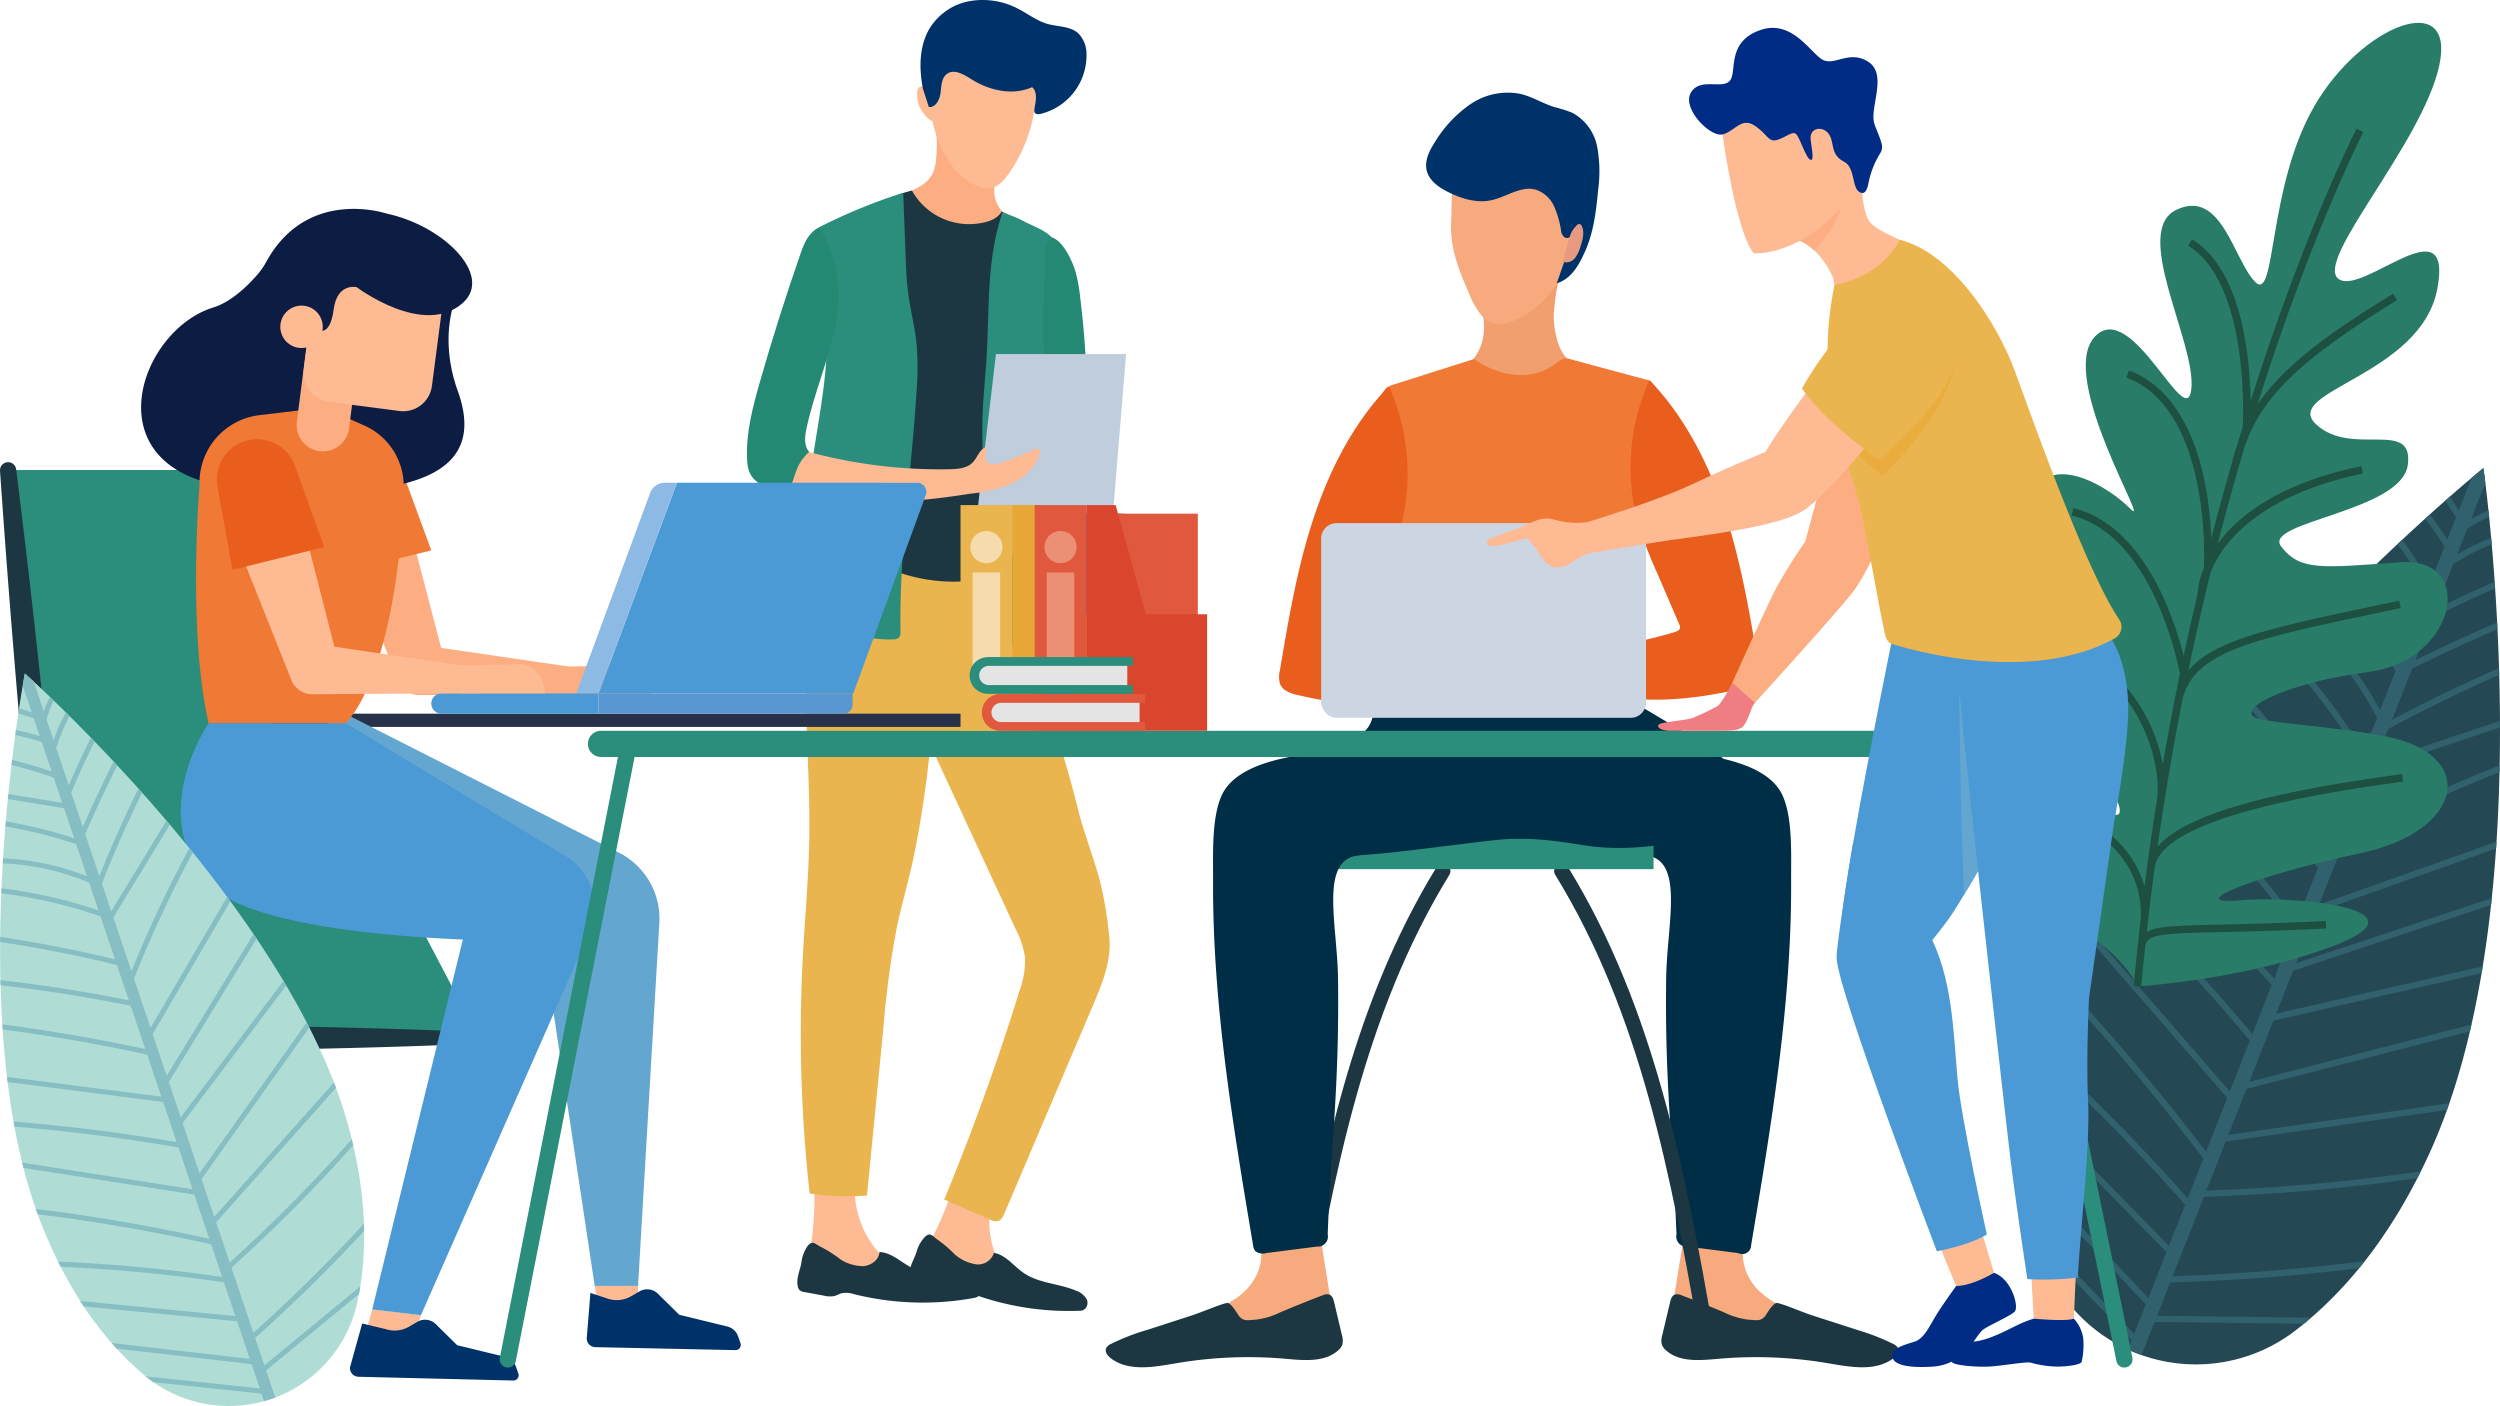 <svg xmlns="http://www.w3.org/2000/svg" width="506.182" height="284.7" viewBox="0 0 506.182 284.7">
  <g id="Group_6277" data-name="Group 6277" transform="translate(-40.227 -36)">
    <g id="Group_6234" data-name="Group 6234" transform="translate(451.237 130.767)">
      <path id="Path_15882" data-name="Path 15882" d="M326.4,80.814s12.557,87.255-10.888,138.661c-7.958,17.448-17.742,28.715-27.2,35.99a33.023,33.023,0,0,1-52.674-20.652c-1.99-11.76-1.51-26.674,4.511-44.882C257.887,136.288,326.4,80.814,326.4,80.814Z" transform="translate(-234.588 -80.814)" fill="#244854"/>
      <path id="Path_15883" data-name="Path 15883" d="M270.227,219.236q2.147-5.443,4.291-10.886l-28.487-32.8c.2-.414.4-.827.6-1.239l28.408,32.71,4.056-10.294q-13.376-15.9-28.115-30.576c.214-.376.431-.753.649-1.129q14.658,14.563,27.994,30.365,1.948-4.945,3.9-9.888l-26.632-29.013q.355-.549.717-1.093l26.431,28.8,4.086-10.366q-11.258-14.6-23.676-28.237.381-.52.768-1.038,12.285,13.468,23.452,27.9,2.1-5.338,4.208-10.677-10.287-12.97-21.656-25.017.4-.5.8-1,11.216,11.866,21.394,24.653,1.713-4.349,3.426-8.7-8.815-12.088-18.7-23.333c.279-.326.556-.649.835-.973q9.716,11.039,18.414,22.91,2.09-5.3,4.179-10.6a120.531,120.531,0,0,0-15.329-20.493l.859-.935a121.756,121.756,0,0,1,15.052,19.952l1.423-3.61a.644.644,0,0,1,.245-.626l1.03-2.614a62.394,62.394,0,0,0-13.468-17.679c.292-.307.582-.611.873-.916a63.83,63.83,0,0,1,13.21,17.034l3.132-7.945a124.608,124.608,0,0,0-10.721-14.856q.45-.457.9-.9a124.59,124.59,0,0,1,10.4,14.3q1.456-3.692,2.91-7.384-3.99-4.663-7.979-9.328c-.44-.514-.886-1.028-1.324-1.544q.454-.444.9-.878c.649.763,1.315,1.514,1.96,2.269l6.966,8.144,2.461-6.247q-2.826-4.761-6.054-9.256l.935-.873q3.023,4.206,5.705,8.643l2.874-7.289q-1.852-2.893-3.965-5.6.479-.435.945-.854,1.9,2.427,3.589,5.005l1.734-4.4-2.163-3.424c.33-.29.649-.571.962-.844l1.776,2.81L324,82.808c1.542-1.3,2.4-1.994,2.4-1.994s.152,1.059.391,3.009L323.9,91.151a28.9,28.9,0,0,1,3.517-1.787q.067.641.137,1.322a27.268,27.268,0,0,0-4.456,2.5L321.081,98.3a43.312,43.312,0,0,1,6.879-3.367c.038.429.078.865.116,1.309a41.39,41.39,0,0,0-7.219,3.684.654.654,0,0,1-.455.1q-1.856,4.7-3.709,9.406,5.9-3,11.984-5.581.048.663.093,1.341-6.5,2.769-12.777,6.02l-3.337,8.463q8.168-4,16.524-7.587.035.672.068,1.351-8.742,3.765-17.281,7.985-2.043,5.186-4.088,10.375,10.636-5.662,21.68-10.487.022.682.04,1.372-11.432,5.024-22.441,10.943l-2.7,6.839,25.285-8.446q0,.663,0,1.332L303.857,142l-5.227,13.261a313.691,313.691,0,0,1,31.054-14.253q-.013.688-.027,1.379a314.175,314.175,0,0,0-31.743,14.691l-4.785,12.147,35.922-12.758q-.044.688-.093,1.379-18.223,6.471-36.446,12.944-.913,2.312-1.825,4.629l-2.22,5.633q19.812-6.582,39.625-13.162-.073.692-.148,1.383l-40.081,13.312-3.424,8.689q20.91-4.777,41.822-9.558-.111.679-.224,1.353L284.1,192.65a.581.581,0,0,1-.216.011q-2.446,6.211-4.893,12.419l44.987-11.6c-.1.465-.211.928-.319,1.389l-45.241,11.66-3.667,9.3q22.372-3.207,44.742-6.412c-.156.453-.313.9-.474,1.351l-44.806,6.42-3.9,9.907a390.139,390.139,0,0,0,43.412-3.9q-.349.7-.7,1.391a391.108,391.108,0,0,1-43.215,3.785q-3.166,8.035-6.333,16.072,19.514-.612,38.9-3.058c-.381.486-.763.96-1.146,1.427q-18.937,2.325-38.034,2.9a.752.752,0,0,1-.212-.027q-1.335,3.381-2.667,6.763l31.193.387c-.495.425-.987.844-1.482,1.248q-15.1-.19-30.208-.376-1.316,3.347-2.637,6.693-1.4-.495-2.747-1.114l.73-1.852-18.912-19.738q-.3-1.167-.527-2.379l19.95,20.821q1.177-2.991,2.358-5.982-11.7-12.418-23.388-24.837c-.025-.626-.042-1.262-.055-1.9l23.955,25.439q1.83-4.641,3.658-9.279l-27.034-27.7c.059-.531.127-1.066.2-1.605L262.716,238.3q1.6-4.048,3.189-8.095l.089-.222a397.873,397.873,0,0,0-28.838-29.436q.162-.7.336-1.415a400.392,400.392,0,0,1,29.024,29.527l.41-1.04a.5.5,0,0,1,.087-.22l2.671-6.782q-13.4-17.611-28.421-33.883.244-.666.5-1.332Q256.794,201.627,270.227,219.236Z" transform="translate(-234.58 -80.814)" fill="#30616d"/>
    </g>
    <g id="Group_4884" data-name="Group 4884" transform="translate(437.951 40.619)">
      <path id="Path_10384" data-name="Path 10384" d="M263.351,233.292c-6.82-14.555-39.587-22.663-34.516-40.7s32.107,12.608,30.906,4.623-35.966-24.792-27.5-41.213c7.012-13.6,22.676,2.969,26.287,3.66s-20.658-18.9-16.338-26.6,15.467-.837,19.789,3.578-14.794-26.446-7.348-34.8,18.715,19.8,19.643,10.4-12.183-31.843-3.028-36.2,11.59,10.155,15.915,14.576,2.447-18.937,11.967-35.488,28.789-24.012,25.329-8.256-25.16,39.242-20.468,43.1,23.407-15.606,20.087,2.06S292.3,112.79,299.548,119.5s19.781-1.269,18.548,8.2-29.479,11.483-25.655,16.494,8.133,4.356,24.162,3.212c15.407-1.1,11.447,19.882-6.471,22.21s-29.123,8.573-21.022,9.77,17.2,1.73,25.141,3.415c17.973,3.821,15.228,19.083-5.845,23.536s-36.07,10.512-24.507,9.524,38.1,1.649,20.087,8.848S263.351,233.292,263.351,233.292Z" transform="translate(-228.305 -38.184)" fill="#297c68"/>
      <path id="Path_15884" data-name="Path 15884" d="M233,186.662l0-1.531c11.965.017,18.544,4.553,21.957,8.357a21.172,21.172,0,0,1,4.6,8.285q.263-2.046.533-4.073l-.006,0,.013-.053q.939-6.959,2.009-13.661l-.017,0c.683-4.521-1.093-14.132-7.186-21.345-5.084-6.018-11.929-9.148-20.354-9.3l.027-1.529c8.759.159,16.192,3.563,21.5,9.844a33.632,33.632,0,0,1,7.186,15.374q1.1-6.4,2.3-12.534l-.03-.006c.072-.4.159-.78.256-1.157q.46-2.331.933-4.625c-.209-1.136-5.323-28.026-21.933-32.067l.362-1.487c7.42,1.806,13.771,8.167,18.362,18.4a71.181,71.181,0,0,1,3.969,11.523q1.386-6.518,2.853-12.7H270.3a15.763,15.763,0,0,1,1.235-4.976l.087-.347-.038,0c.017-.319,1.622-31.794-15.7-38.35l.541-1.432c7.642,2.895,12.948,10.736,15.346,22.682a74.622,74.622,0,0,1,1.315,11.288q2.132-8.26,4.331-15.8l-.059-.017c.271-.975.573-1.912.9-2.834.41-1.387.823-2.762,1.233-4.111l-.04,0c.015-.285,1.537-28.831-11.087-36.448l.789-1.309c10.131,6.111,11.743,23.9,11.895,32.75,10.958-34.687,21.261-54.78,21.451-55.148l1.358.7c-.19.368-10.5,20.487-21.449,55.216,4.864-7.222,13.012-13.682,27.491-22.5l.8,1.307c-20.988,12.792-27.558,20.3-30.872,29.65-1.833,6.168-3.663,12.728-5.443,19.666,4.117-5.642,12.4-12.227,29.075-15.716l.315,1.5c-16.181,3.383-24.006,9.823-27.719,14.627a22.542,22.542,0,0,0-3.138,5.441q-2.331,9.507-4.494,19.857c5.2-6.283,17.1-8.793,39-13.4l3.692-.78.317,1.5-3.692.778c-26.5,5.576-37.992,8-40.468,17.575-1.871,9.51-3.589,19.5-5.073,29.94,5.5-6.27,21.252-10.893,49.507-14.672l.2,1.516c-47.4,6.34-49.7,14.517-50.291,17.368q-.86,6.4-1.594,13.014c2.182-1.15,6.594-1.256,15.01-1.444,5.143-.118,12.187-.277,21.244-.721l.074,1.527c-9.078.446-16.133.607-21.284.723-12.538.281-15.05.425-15.371,2.937q-.428,4.041-.808,8.152l-1.525-.137q.371-4.07.8-8.061h0c0-.032.011-.059.015-.091q.282-2.674.586-5.316h0a18.691,18.691,0,0,0-4.927-13.953C249.224,189.388,242.023,186.673,233,186.662Z" transform="translate(-223.072 -26.892)" fill="#1d5041"/>
    </g>
    <g id="Group_6275" data-name="Group 6275" transform="translate(40.226 36)">
      <g id="Group_5183" data-name="Group 5183" transform="translate(151.229)">
        <g id="Group_5180" data-name="Group 5180" transform="translate(10.209 107.447)">
          <g id="Group_5179" data-name="Group 5179" transform="translate(0 129.447)">
            <path id="Path_11191" data-name="Path 11191" d="M118.531,148.893a62.163,62.163,0,0,1-.683,14.067,1.678,1.678,0,0,0,.006.844,1.627,1.627,0,0,0,.939.785,42.143,42.143,0,0,0,18.611,3.825,11.343,11.343,0,0,0-2.14-1.565,19.057,19.057,0,0,1-8.311-17.945" transform="translate(-115.198 -147.055)" fill="#fdba93"/>
            <path id="Path_11192" data-name="Path 11192" d="M125.329,158.375a8.878,8.878,0,0,0,4.54,1.349c1.6-.1,3.24-1.262,3.322-2.861,2.5.083,4.426,2.14,6.674,3.244,3.428,1.681,7.524,1.085,11.212,2.074a4,4,0,0,1,2.305,1.336,1.716,1.716,0,0,1-.3,2.4,2.537,2.537,0,0,1-.837.258,57.672,57.672,0,0,1-24.166-.774,5.2,5.2,0,0,0-2.434-.222c-.558.135-1.055.461-1.614.6a4.991,4.991,0,0,1-2.1-.091L118,164.964a1.757,1.757,0,0,1-1.038-.442,1.661,1.661,0,0,1-.321-.84c-.324-1.8.613-3.267.8-5.082a7.565,7.565,0,0,1,1.254-3.024c1.024-1.148,1.4-.351,2.787.315a25.731,25.731,0,0,1,3.851,2.478" transform="translate(-116.568 -140.252)" fill="#1c3742"/>
            <path id="Path_11193" data-name="Path 11193" d="M134.662,148.024a62.1,62.1,0,0,1-4.921,13.2,1.684,1.684,0,0,0-.25.808,1.627,1.627,0,0,0,.658,1.032,42.153,42.153,0,0,0,16.571,9.294,11.333,11.333,0,0,0-1.563-2.14,19.054,19.054,0,0,1-2.472-19.62" transform="translate(-102.162 -148.024)" fill="#fdba93"/>
            <path id="Path_11194" data-name="Path 11194" d="M136.528,158.284a8.737,8.737,0,0,0,4.234,1.95,3.355,3.355,0,0,0,3.635-2.322c2.423.429,4.009,2.7,6.044,4.09,3.1,2.117,7.175,2.108,10.626,3.591a3.912,3.912,0,0,1,2.055,1.624,1.682,1.682,0,0,1-.626,2.292,2.469,2.469,0,0,1-.85.135,56.718,56.718,0,0,1-23.426-4.132,5.05,5.05,0,0,0-2.339-.558c-.562.053-1.091.3-1.654.362a4.928,4.928,0,0,1-2.034-.376l-3.73-1.258a1.719,1.719,0,0,1-.95-.575,1.651,1.651,0,0,1-.195-.861c-.063-1.793,1.053-3.1,1.493-4.836a7.436,7.436,0,0,1,1.645-2.768c1.159-.975,1.41-.146,2.671.7a25.52,25.52,0,0,1,3.4,2.952" transform="translate(-104.588 -141.14)" fill="#1c3742"/>
          </g>
          <path id="Path_11195" data-name="Path 11195" d="M119.9,96.451c-3.654,17.3-.975,35.228-1.288,52.907-.137,7.862-.871,15.7-1.292,23.549a294.119,294.119,0,0,0,1.375,48.109,49.974,49.974,0,0,0,11.612.4l3.362-34.38a185.559,185.559,0,0,1,2.648-19.738c.971-4.665,2.3-9.245,3.337-13.893a219.286,219.286,0,0,0,3.487-23.185l17.251,37.233a18.121,18.121,0,0,1,1.9,5.691,17.824,17.824,0,0,1-1.157,6.97q-6.623,21.4-15.2,42.135l9.286,4.048a2.44,2.44,0,0,0,1.605.294c.683-.2,1.043-.926,1.322-1.582l17.909-42.084c1.924-4.525,3.893-9.324,3.267-14.2a75.652,75.652,0,0,0-1.871-11.039c-1.085-4.185-3.229-9.715-4.276-13.91-4.24-17-9.9-31.857-14.139-48.862a5.926,5.926,0,0,0-1.381-2.988,5.781,5.781,0,0,0-2.643-1.176,130.831,130.831,0,0,0-28.948-3.927c-1.52-.036-3.183,0-4.352.975" transform="translate(-116.199 -86.81)" fill="#eab54e"/>
        </g>
        <path id="Path_11196" data-name="Path 11196" d="M133.258,48.1a27.832,27.832,0,0,1,.118,6.539,8.462,8.462,0,0,1-.791,3.138c-1.131,2.153-3.6,3.168-5.883,4.02,1.662,1.33,2.865,3.155,4.475,4.549,4.587,3.973,11.91,3.612,16.915.182a6.652,6.652,0,0,1-1.855-9.224c.059-.091.123-.18.186-.269" transform="translate(-95.062 -22.515)" fill="#fcae82"/>
        <g id="Group_5181" data-name="Group 5181" transform="translate(34.469)">
          <path id="Path_11197" data-name="Path 11197" d="M150.753,47.67a30.817,30.817,0,0,1-5.53,19.489c-.905,1.284-2.043,2.58-3.587,2.87a5.332,5.332,0,0,1-3.267-.647c-4.75-2.335-7.4-7.581-8.528-12.751-1.3-5.965-.67-12.982,3.925-17" transform="translate(-126.696 -31.956)" fill="#fdba93"/>
          <path id="Path_11198" data-name="Path 11198" d="M131.328,51.491a6.344,6.344,0,0,1-3.267-6.065,1.468,1.468,0,0,1,.332-.914,1.13,1.13,0,0,1,1.313-.091,3.335,3.335,0,0,1,.988,1" transform="translate(-128.04 -26.8)" fill="#fdba93"/>
          <path id="Path_11199" data-name="Path 11199" d="M128.834,53.92c-.732-3.959-.774-8.082,1.078-11.656a12.018,12.018,0,0,1,8.23-6.008,15.432,15.432,0,0,1,10.195,1.63c1.895,1,3.639,2.352,5.7,2.944,2.121.609,4.606.436,6.253,1.9a5.956,5.956,0,0,1,1.679,4.231,12.2,12.2,0,0,1-9.3,12.1c-.421.091-.956.114-1.178-.252a1.054,1.054,0,0,1-.074-.691c.218-1.563.746-3.47-.469-4.47-3.935,1.77-8.668.681-12.318-1.622-1.506-.947-3.434-2.113-4.889-1.085-1.138.8-1.157,2.438-1.315,3.823s-1,3.054-2.381,2.9l-1.214-3.749" transform="translate(-127.68 -36)" fill="#00326a"/>
        </g>
        <g id="Group_5182" data-name="Group 5182" transform="translate(0 38.574)">
          <path id="Path_11200" data-name="Path 11200" d="M131.1,54.241a13.236,13.236,0,0,0,13.6,6.651c1.848-.273,3.646-.831,4.608-2.432a6.363,6.363,0,0,0,2.368,1.491,5.958,5.958,0,0,1,1.523.78c1.051.905.914,2.54.7,3.91-2.081,13.193-3,26.539-3.927,39.866l-.757,10.958c-.334,4.855-.668,9.766.118,14.572a2.493,2.493,0,0,1-.038,1.419,2.319,2.319,0,0,1-1.688,1.028,34.283,34.283,0,0,1-20.176-1.273,4.6,4.6,0,0,1-2.882-2.233,5.05,5.05,0,0,1-.027-2.643c2.024-12.356.992-25.006,2.174-37.47.247-2.612.592-5.213.785-7.829a67.41,67.41,0,0,0-1.5-19.869,7.124,7.124,0,0,1-.247-3.326c.613-2.4,3.13-2.988,5.38-3.6" transform="translate(-97.688 -54.241)" fill="#1c3742"/>
          <path id="Path_11201" data-name="Path 11201" d="M138.4,56.286c-3.3,9.656-2.648,19.21-3.25,29.4-.235,3.94-.679,7.864-.814,11.808-.127,3.62.008,7.249.144,10.869l1.227,32.8a2.443,2.443,0,0,0,.311,1.332,2.324,2.324,0,0,0,1.246.751,23.5,23.5,0,0,0,9.565,1.051q-.695-14.5-2.339-28.935a58.952,58.952,0,0,1-.514-6.517,54.816,54.816,0,0,1,.706-7.689,240.205,240.205,0,0,1,4.519-25.628c1.024-4.073,2.231-8.537.385-12.307-1.51-3.083-4.409-3.656-7.422-5.3-1.112-.607-2.645-1.036-3.76-1.641" transform="translate(-86.616 -51.964)" fill="#2b8d7b"/>
          <path id="Path_11202" data-name="Path 11202" d="M141.843,58.736c-1.766,1.539-1.326,4.648-1.438,7.2-.237,5.409-.423,10.812-.159,16.222l.8,16.541c.059,1.2.2,2.567,1.159,3.295,1,.759,2.419.465,3.633.135a2.753,2.753,0,0,0,1.6-.856,2.648,2.648,0,0,0,.381-1.123c1.69-9.586.939-19.425-.207-29.091a33.3,33.3,0,0,0-.937-5.3c-.679-2.343-2.641-6.435-4.832-7.027" transform="translate(-80.11 -49.231)" fill="#248972"/>
          <path id="Path_11203" data-name="Path 11203" d="M137.814,54.462l.467,12.381c.1,2.715.2,5.43.569,8.12.453,3.316,1.3,6.572,1.652,9.9a59.333,59.333,0,0,1,0,9.922c-1,16.173-3.483,32.28-3.242,48.485a1.754,1.754,0,0,1-.279,1.207,1.652,1.652,0,0,1-1.212.41c-4.067.182-8.226-1.284-12.147-.192-1.778.495-3.453,1.51-5.3,1.516a1.606,1.606,0,0,1-1.419-.582,1.939,1.939,0,0,1-.063-1.4c1.721-8.507.905-17.309,1.493-25.972.778-11.552,4.041-22.889,4.064-34.467.008-3.7-.317-7.393-.643-11.079l-1-11.263a113.508,113.508,0,0,1,17.055-6.993" transform="translate(-106.167 -53.995)" fill="#2b8d7b"/>
          <path id="Path_11204" data-name="Path 11204" d="M133.327,110.414,138.1,69.9h26.351l-3.32,40.511Z" transform="translate(-87.678 -36.783)" fill="#c0cddc"/>
          <path id="Path_11205" data-name="Path 11205" d="M121.805,79.666a101.868,101.868,0,0,0,29.017,3.625c1.639-.032,3.449-.18,4.6-1.347.988-1,1.387-2.677,2.715-3.138.332.983-.4,2.22.247,3.032.535.672,1.584.5,2.4.25a51.414,51.414,0,0,0,7.095-2.781c.419-.2,1.087-.3,1.186.154a.7.7,0,0,1-.019.309c-.622,2.874-2.973,5.13-5.629,6.393a29.015,29.015,0,0,1-8.537,2.087,146.656,146.656,0,0,1-20.9,1.9c-7-.034-14.09-1.1-20.442-4.045" transform="translate(-109.731 -26.86)" fill="#fdba93"/>
          <path id="Path_11206" data-name="Path 11206" d="M126.337,57.769c3.988,5.82,4.665,13.542,3.21,20.447s-4.3,13.454-5.76,20.354c-.336,1.586-.533,3.441.558,4.64-3.051,2.931-2.483,4.525-4.3,8.344-.169.355.032.44-.453,1.093-.294.393-2.487-1-2.887-1.29-3.02-2.163-4.707-2.643-4.919-6.352-.313-5.42,1.106-10.781,2.6-16q3.765-13.164,8.277-26.1c.751-2.153,1.641-4.117,3.68-5.137" transform="translate(-111.74 -50.308)" fill="#248972"/>
        </g>
      </g>
      <g id="Group_6236" data-name="Group 6236" transform="translate(0 93.567)">
        <path id="Path_15885" data-name="Path 15885" d="M136.336,195.975h-62.1A24.43,24.43,0,0,1,49.956,174.21L41,81h62.063l1.267,54.045Z" transform="translate(-39.364 -79.406)" fill="#2b8d7b"/>
        <path id="Path_15886" data-name="Path 15886" d="M137.2,197.971c-15.953.74-31.9,1.053-47.857,1.364l-11.965.15c-1.032,0-1.916.063-3.068,0A22.521,22.521,0,0,1,71,199.2a25.782,25.782,0,0,1-6.4-1.757,27,27,0,0,1-16.184-19.81c-.412-2.305-.518-4.187-.719-6.19l-.56-5.957-1.117-11.914c-.778-7.941-1.417-15.894-2.091-23.843Q41.877,105.882,40.23,82a1.641,1.641,0,0,1,3.265-.313q2.972,23.749,5.452,47.546c.85,7.928,1.738,15.854,2.487,23.794l1.169,11.9.586,5.953c.2,1.967.362,4.069.672,5.691a21.964,21.964,0,0,0,12.872,15.792,20.536,20.536,0,0,0,5.086,1.461,34.641,34.641,0,0,0,5.557.321l11.965.15c15.953.311,31.9.624,47.857,1.364a1.157,1.157,0,0,1,0,2.311Z" transform="translate(-40.226 -80.246)" fill="#1c3742"/>
        <g id="Group_6235" data-name="Group 6235" transform="translate(58.825 118.33)">
          <rect id="Rectangle_1746" data-name="Rectangle 1746" width="5.278" height="65.827" fill="#1c3742"/>
        </g>
      </g>
      <g id="Group_6247" data-name="Group 6247" transform="translate(28.568 42.293)">
        <rect id="Rectangle_1747" data-name="Rectangle 1747" width="172.572" height="2.684" transform="translate(26.44 102.203)" fill="#28314a"/>
        <path id="Path_15887" data-name="Path 15887" d="M76.829,161.376,75,167.941l8.917,2.7,2.79-8.106Z" transform="translate(-30.037 61.459)" fill="#fdba93"/>
        <path id="Path_15888" data-name="Path 15888" d="M105.947,159.122v5.272h-7.9l-.881-5.272Z" transform="translate(-5.319 58.948)" fill="#fdba93"/>
        <g id="Group_6239" data-name="Group 6239" transform="translate(37.02 47.715)">
          <g id="Group_6237" data-name="Group 6237" transform="translate(2.445 8.043)">
            <path id="Path_15889" data-name="Path 15889" d="M72.92,92.173l11.927,29.434.264.653a4.5,4.5,0,0,0,4.189,2.8l33.955-.243a2.486,2.486,0,0,0,.343-4.946L90,114.967l4.454,3.455L86.425,87.7a7.128,7.128,0,1,0-13.794,3.6A8.284,8.284,0,0,0,72.92,92.173Z" transform="translate(-72.398 -82.367)" fill="#fcae82"/>
            <path id="Path_15890" data-name="Path 15890" d="M94.78,99.951l11.6-.239c2.865,0,5.189,2.588,5.189,5.779H94.634Z" transform="translate(-47.612 -63.033)" fill="#fcae82"/>
          </g>
          <g id="Group_6238" data-name="Group 6238">
            <path id="Path_15891" data-name="Path 15891" d="M92.983,99.994l-18.565,4.534L71.373,87.981a8.015,8.015,0,0,1,6.83-9.332h0a8.16,8.16,0,0,1,8.844,5.2Z" transform="translate(-71.242 -78.564)" fill="#ef7935"/>
          </g>
        </g>
        <path id="Path_15892" data-name="Path 15892" d="M74.6,103.914l57.2,29.03a14.966,14.966,0,0,1,8.167,14.221l-4.31,73.5h-8.776l-11.842-78.636-44.535-31.27Z" transform="translate(-35.036 -2.591)" fill="#63a7d1"/>
        <path id="Path_15893" data-name="Path 15893" d="M103.4,56.943s-15.9-5.4-24.249,9.649a15.207,15.207,0,0,1-1.662,2.481c-1.7,2-5.234,5.693-9.133,6.89-15.469,4.745-25.26,34,5.534,36.6,38.536,3.259,49.477-4.341,43.964-19.7-3.931-10.956-.421-18.734-.421-18.734Z" transform="translate(-53.735 -56)" fill="#0d1c42"/>
        <path id="Path_15894" data-name="Path 15894" d="M84.843,75.012l8.224,3.658a13.423,13.423,0,0,1,7.977,12.415c-.127,10.8-2.578,37.612-11.7,47.874H61.533c-4.305-19-1.825-48.2-1.825-48.2a13.75,13.75,0,0,1,12.1-14.185Z" transform="translate(-47.871 -34.807)" fill="#ef7935"/>
        <g id="Group_6242" data-name="Group 6242" transform="translate(28.19 0.944)">
          <g id="Group_6241" data-name="Group 6241">
            <g id="Group_6240" data-name="Group 6240" transform="translate(3.306 9.184)">
              <path id="Path_15895" data-name="Path 15895" d="M73.34,91.6h0a5.322,5.322,0,0,0,5.9-4.612L81.5,69.307,70.921,68.078,68.673,85.63A5.325,5.325,0,0,0,73.34,91.6Z" transform="translate(-68.629 -52.665)" fill="#fcae82"/>
              <path id="Rectangle_1748" data-name="Rectangle 1748" d="M5.869,0H20.3a5.871,5.871,0,0,1,5.871,5.871V28.406a0,0,0,0,1,0,0H0a0,0,0,0,1,0,0V5.869A5.869,5.869,0,0,1,5.869,0Z" transform="translate(26.63 31.554) rotate(-172.563)" fill="#fdba93"/>
            </g>
            <path id="Path_15896" data-name="Path 15896" d="M69.34,75.119l2.212,4.591s2.948,2.555,3.785-3.866c.708-5.439,4.654-4.494,4.654-4.494s13.523,10.231,21.468,3.21C107.73,69.02,97.6,58.878,86,56.446L70.793,63.09Z" transform="translate(-64.531 -56.446)" fill="#0d1c42"/>
            <path id="Path_15897" data-name="Path 15897" d="M75.62,70.07a4.292,4.292,0,1,1-3.745-4.777A4.293,4.293,0,0,1,75.62,70.07Z" transform="translate(-67.066 -46.62)" fill="#fdba93"/>
          </g>
        </g>
        <path id="Path_15898" data-name="Path 15898" d="M63.16,105.252H90.97l44.488,26.882a12.2,12.2,0,0,1,4.857,15.348L106.163,225.1l-9.873-1.161,18.355-74.9c-15.405-.649-44.01-2.977-51.486-11.307C50.51,123.633,63.16,105.252,63.16,105.252Z" transform="translate(-49.498 -1.1)" fill="#4c9ad5"/>
        <g id="Group_6243" data-name="Group 6243" transform="translate(58.759 55.451)">
          <path id="Path_15899" data-name="Path 15899" d="M113.411,82.222,97.543,124.864h51.57L163.793,84.7a1.843,1.843,0,0,0-1.732-2.474Z" transform="translate(-63.664 -82.222)" fill="#4c9ad5"/>
          <path id="Path_15900" data-name="Path 15900" d="M115.8,82.222h-2.47a3.162,3.162,0,0,0-2.969,2.07L95.4,124.864h4.534Z" transform="translate(-66.054 -82.222)" fill="#8dbae4"/>
          <path id="Rectangle_1749" data-name="Rectangle 1749" d="M1.843,0H51.428a0,0,0,0,1,0,0V4.109a0,0,0,0,1,0,0H0a0,0,0,0,1,0,0V1.843A1.843,1.843,0,0,1,1.843,0Z" transform="translate(85.307 46.752) rotate(180)" fill="#5897d2"/>
          <path id="Path_15901" data-name="Path 15901" d="M115.4,106.5H83.575a2.054,2.054,0,0,1-2.053-2.053h0a2.055,2.055,0,0,1,2.053-2.055H115.4Z" transform="translate(-81.522 -59.745)" fill="#4c9ad5"/>
        </g>
        <g id="Group_6246" data-name="Group 6246" transform="translate(15.332 46.637)">
          <g id="Group_6244" data-name="Group 6244" transform="translate(2.383 8.265)">
            <path id="Path_15902" data-name="Path 15902" d="M62.625,91.82l11.946,30,.264.662a4.542,4.542,0,0,0,4.234,2.851l33.962-.222a2.51,2.51,0,0,0,.349-4.993l-33.594-4.974,4.5,3.512-8.006-31.28a7.194,7.194,0,1,0-13.938,3.567A8.027,8.027,0,0,0,62.625,91.82Z" transform="translate(-62.113 -81.962)" fill="#fdba93"/>
            <path id="Path_15903" data-name="Path 15903" d="M84.526,99.84,96.121,99.6c2.867,0,5.192,2.637,5.192,5.889H84.378Z" transform="translate(-37.295 -62.308)" fill="#fdba93"/>
          </g>
          <g id="Group_6245" data-name="Group 6245">
            <path id="Path_15904" data-name="Path 15904" d="M82.729,99.884,64.164,104.5,61.117,87.646a8.144,8.144,0,0,1,6.83-9.505h0a8.146,8.146,0,0,1,8.846,5.293Z" transform="translate(-60.986 -78.054)" fill="#e95d1d"/>
          </g>
        </g>
        <path id="Path_15905" data-name="Path 15905" d="M91.11,163.25l4.331,4.276,9.734,2.368a3.051,3.051,0,0,1,2.157,1.954l.495,1.408a1.063,1.063,0,0,1-1.026,1.415l-31.333-.761A1.77,1.77,0,0,1,73.74,172l2.47-8.875,4.735,1.131a5.811,5.811,0,0,0,4.758-.493l1.683-.981A3.087,3.087,0,0,1,91.11,163.25Z" transform="translate(-31.443 62.555)" fill="#00326a"/>
        <path id="Path_15906" data-name="Path 15906" d="M110.809,160.337l4.333,4.278,9.734,2.368a3.052,3.052,0,0,1,2.157,1.952l.493,1.41a1.062,1.062,0,0,1-1.024,1.415l-28.362-.6a1.772,1.772,0,0,1-1.728-1.914l.736-9.07,3.5,1.163a5.808,5.808,0,0,0,4.76-.495l1.683-.979A3.086,3.086,0,0,1,110.809,160.337Z" transform="translate(-6.172 59.31)" fill="#00326a"/>
      </g>
      <g id="Group_6256" data-name="Group 6256" transform="translate(223.882 18.725)">
        <g id="Group_6248" data-name="Group 6248" transform="translate(106.479 133.489)">
          <path id="Path_15907" data-name="Path 15907" d="M216.174,157.1c-2.011,3.3-.7,7.809,1.986,10.594s6.416,4.246,10.028,5.631l15.5,5.938c.911.349,2.024,1.222,1.506,2.049a1.532,1.532,0,0,1-.736.533c-4.255,1.85-9.127.5-13.673-.431a71.043,71.043,0,0,0-25.361-.556c-2.151.345-5.153.239-5.543-1.905a4.082,4.082,0,0,1,.063-1.377l4.092-25.539" transform="translate(-192.671 -58.87)" fill="#f6aa7d"/>
          <path id="Path_15908" data-name="Path 15908" d="M222.6,161.669c-.744.262-1.5,1.457-2.113,2.409-.928,1.43-1.9,1.091-3.605.983a15.149,15.149,0,0,1-4.876-1.463q-4.231-1.8-8.533-3.43A2.038,2.038,0,0,0,202,160c-.586.243-.8.947-.947,1.565l-1.559,6.585a3.679,3.679,0,0,0-.1,1.962,2.852,2.852,0,0,0,.884,1.205c2.751,2.417,6.881,2,10.531,1.681a86.8,86.8,0,0,1,22.232.895c4.5.765,9.617,1.753,13.246-1.019.651-.5,1.267-1.334.914-2.072a1.966,1.966,0,0,0-.922-.8,44.429,44.429,0,0,0-7.283-2.84l-8.922-2.884c-2.576-.833-6.035-2.4-7.475-2.616" transform="translate(-193.276 -50.086)" fill="#1c3742"/>
          <path id="Path_15909" data-name="Path 15909" d="M204.52,107.98c13.606.89,20.282,4.157,22.434,8.729s1.764,12.263,1.791,17.315c.133,24.8-3.988,49.4-8.1,73.857a1.786,1.786,0,0,1-2.6,1.6l-10.332-1.322a2.042,2.042,0,0,1-2.18-2.472c-.687-18.66-2.373-29.582-2.091-51.814.142-11.066,3.916-24.363-4.428-24.934-7.828-.537,4.229-13.8,9.742-17.979" transform="translate(-196.45 -107.98)" fill="#002e46"/>
        </g>
        <g id="Group_6251" data-name="Group 6251" transform="translate(37.499 149.395)">
          <g id="Group_6249" data-name="Group 6249" transform="translate(0 6.778)">
            <path id="Path_15910" data-name="Path 15910" d="M193.287,119.424c-17.5,28.491-23.682,61.594-29.43,94.052-.338,1.905,2.58,2.724,2.918.806,5.7-32.2,11.762-65.06,29.125-93.331,1.023-1.664-1.594-3.187-2.614-1.527Z" transform="translate(-163.83 -118.707)" fill="#1c3742"/>
          </g>
          <g id="Group_6250" data-name="Group 6250" transform="translate(53.285 6.778)">
            <path id="Path_15911" data-name="Path 15911" d="M191.874,119.424c17.5,28.491,23.682,61.594,29.432,94.052.336,1.905-2.58,2.724-2.92.806-5.7-32.2-11.76-65.06-29.125-93.331-1.021-1.664,1.594-3.187,2.614-1.527Z" transform="translate(-189.028 -118.707)" fill="#1c3742"/>
          </g>
          <rect id="Rectangle_1750" data-name="Rectangle 1750" width="64.633" height="7.862" transform="translate(8.787)" fill="#2b8d7b"/>
        </g>
        <path id="Path_15912" data-name="Path 15912" d="M202.669,60.657a31.2,31.2,0,0,0-2.419,9.662,16.733,16.733,0,0,0,1.04,8.522c1.205,2.633,3.713,4.815,6.6,4.961a32.358,32.358,0,0,1-3.426,4.107,16.231,16.231,0,0,1-25.42-3.8c3.392-.518,5.978-3.639,6.672-7s-.2-6.868-1.622-9.99" transform="translate(-109.368 -27.24)" fill="#f29f6f"/>
        <g id="Group_6252" data-name="Group 6252" transform="translate(35.1 53.846)">
          <path id="Path_15913" data-name="Path 15913" d="M191.426,70.435C196.6,74.072,203.2,75.1,208.18,71.2a3.709,3.709,0,0,1,1.421-.844,3.215,3.215,0,0,1,1.491.157l15.1,4.077a1.722,1.722,0,0,1,1.588,2.1c.027,19.455-4.018,38.88-2.328,58.261a3.643,3.643,0,0,1-.368,2.489,3.585,3.585,0,0,1-2.637,1.059,88.8,88.8,0,0,1-10.379.694c-9.133-.1-18.252-3.016-27.277-1.609-2.629.41-5.227,1.184-7.89,1.136a1.682,1.682,0,0,1-1.364-.484,1.791,1.791,0,0,1-.224-1.129,277.618,277.618,0,0,0-1.747-38.694c-.746-6.475-1.723-13.007-.952-19.48a4.065,4.065,0,0,1,.909-2.472,4.278,4.278,0,0,1,1.8-.905l16.105-5.115" transform="translate(-151.957 -70.318)" fill="#ef7935"/>
          <path id="Path_15914" data-name="Path 15914" d="M206.1,72.448a43.146,43.146,0,0,0-2.512,27.9,81.9,81.9,0,0,0,4.157,11.1l4.426,10.282a1.4,1.4,0,0,1,.167.789c-.093.48-.636.708-1.106.85-6.272,1.9-12.777,2.893-19.182,4.276a1.455,1.455,0,0,0-.888.423,1.472,1.472,0,0,0-.133,1.142c.315,2,.746,4.2,2.362,5.428a7.222,7.222,0,0,0,2.688,1.1c9.271,2.3,19.06,1.258,28.375-.848,1.44-.326,3.064-.827,3.667-2.174a4.9,4.9,0,0,0,.082-2.823c-1.713-10.172-3.434-20.388-6.608-30.2s-7.879-19.286-14.917-26.829c-.173-.171-.275-.417-.577-.425" transform="translate(-131.17 -67.943)" fill="#e95d1d"/>
          <path id="Path_15915" data-name="Path 15915" d="M184.966,73.034a43.153,43.153,0,0,1,2.51,27.9,81.747,81.747,0,0,1-4.157,11.106l-4.426,10.282a1.37,1.37,0,0,0-.165.787c.093.482.637.711,1.1.852,6.272,1.9,12.777,2.891,19.184,4.274a1.1,1.1,0,0,1,1.019,1.567c-.315,2-.746,4.2-2.36,5.426a7.249,7.249,0,0,1-2.69,1.106c-9.269,2.3-19.06,1.258-28.375-.85-1.44-.326-3.062-.825-3.667-2.172a4.93,4.93,0,0,1-.083-2.825c1.713-10.172,3.436-20.385,6.61-30.2S177.349,81,184.387,73.459c.173-.171.275-.419.579-.425" transform="translate(-162.696 -67.29)" fill="#e95d1d"/>
        </g>
        <path id="Path_15916" data-name="Path 15916" d="M160.106,121.187c4.3-3.155,3.58-4.637,13.957-6.712,15.35-3.066,8.065-9.577,12.51-11.51,5.817-2.529,12.255,1.281,18.368-.408a24.759,24.759,0,0,1,6.289-.622l14.9-.192a15.547,15.547,0,0,1,10.785,2.88l11.692,6.964c4.337,2.582,8.943,5.469,10.888,10.125a7.179,7.179,0,0,1,.224,5.674c-1.21,2.648-4.35,3.72-7.175,4.428-8.256,2.074-16.871,3.407-25.275,2.055-6.4-1.032-11.739-1.726-18.186-1.019-4.176.459-10.762,1.313-15.962,1.933-11.567,1.375-20.588,2.436-31.162-2.455" transform="translate(-130.482 18.545)" fill="#002e46"/>
        <g id="Group_6253" data-name="Group 6253" transform="translate(0 133.489)">
          <path id="Path_15917" data-name="Path 15917" d="M175.9,157.1c2.009,3.3.7,7.809-1.986,10.594s-6.418,4.246-10.028,5.631l-15.5,5.938c-.911.349-2.024,1.222-1.508,2.049a1.542,1.542,0,0,0,.736.533c4.257,1.85,9.127.5,13.673-.431a71.044,71.044,0,0,1,25.361-.556c2.153.345,5.156.239,5.545-1.905a4.137,4.137,0,0,0-.063-1.377l-4.092-25.539" transform="translate(-145.37 -58.87)" fill="#f6aa7d"/>
          <path id="Path_15918" data-name="Path 15918" d="M170.8,161.669c.744.262,1.5,1.457,2.113,2.409.93,1.43,1.9,1.091,3.605.983A15.149,15.149,0,0,0,181.4,163.6q4.235-1.8,8.533-3.43A2.038,2.038,0,0,1,191.4,160c.588.243.8.947.95,1.565l1.556,6.585a3.658,3.658,0,0,1,.1,1.962,2.864,2.864,0,0,1-.882,1.205c-2.751,2.417-6.883,2-10.531,1.681a86.818,86.818,0,0,0-22.234.895c-4.5.765-9.618,1.753-13.246-1.019-.649-.5-1.267-1.334-.914-2.072a1.981,1.981,0,0,1,.924-.8,44.478,44.478,0,0,1,7.281-2.84l8.924-2.884c2.576-.833,6.035-2.4,7.473-2.616" transform="translate(-146.097 -50.086)" fill="#1c3742"/>
          <path id="Path_15919" data-name="Path 15919" d="M180.606,107.98c-13.6.89-20.282,4.157-22.432,8.729s-1.766,12.263-1.793,17.315c-.131,24.8,3.99,49.4,8.1,73.857a2.341,2.341,0,0,0,.412,1.155,2.391,2.391,0,0,0,2.184.448l10.332-1.322a2.042,2.042,0,0,0,2.182-2.472c.685-18.66,2.373-29.582,2.089-51.814-.14-11.066-3.914-24.363,4.428-24.934,7.829-.537-4.227-13.8-9.74-17.979" transform="translate(-134.647 -107.98)" fill="#002e46"/>
        </g>
        <g id="Group_6254" data-name="Group 6254" transform="translate(43.622 87.196)">
          <rect id="Rectangle_1751" data-name="Rectangle 1751" width="65.78" height="39.417" rx="3.086" fill="#ccd6e3"/>
        </g>
        <g id="Group_6255" data-name="Group 6255" transform="translate(64.864)">
          <path id="Path_15920" data-name="Path 15920" d="M181.78,48.578a14.308,14.308,0,0,0-2.231,6.018c-.283,2.2-.051,4.434-.195,6.649-.114,1.734-.093,4.081-.173,5.817-.23,5.134,1.493,9.425,3.542,14.141a16.635,16.635,0,0,0,2.935,5.039c1.351,1.413,3.4,1.539,5.293,1.051a24.275,24.275,0,0,0,4.754-2.561c5.83-4.555,7.446-9.66,8.093-17.029a54.522,54.522,0,0,0,.036-6.651,24.078,24.078,0,0,0-.835-6.53,8.109,8.109,0,0,0-4.024-5" transform="translate(-174.107 -40.705)" fill="#f6aa7d"/>
          <path id="Path_15921" data-name="Path 15921" d="M207.083,72.5c-.355,1.03-1.353,2.239-2.286,1.677a1.949,1.949,0,0,1-.7-1.383,19.142,19.142,0,0,0-1.419-4.91,6.229,6.229,0,0,0-3.682-3.35c-3.026-.846-5.951,1.476-9.023,2.136-2.942.632-6-.3-8.7-1.639-1.907-.945-3.872-2.3-4.375-4.367-.486-2,.546-4.039,1.662-5.771a25.026,25.026,0,0,1,7.217-7.687A13.374,13.374,0,0,1,195.9,45.147c2.347.56,4.437,1.893,6.735,2.631a31.929,31.929,0,0,1,3.667,1.148A9.927,9.927,0,0,1,211.4,55.8a27.28,27.28,0,0,1,.2,8.81c-.385,4.217-.9,8.5-2.618,12.367-1.256,2.821-2.8,5.638-5.762,6.515" transform="translate(-176.771 -44.855)" fill="#00326a"/>
          <path id="Path_15922" data-name="Path 15922" d="M191.252,60.1a5.346,5.346,0,0,1,1.415-2.368.76.76,0,0,1,.571-.285c.252.025.419.271.518.5.554,1.294.116,2.774-.326,4.111a6.383,6.383,0,0,1-1.176,2.371,2.172,2.172,0,0,1-2.4.662" transform="translate(-162.189 -30.819)" fill="#e79982"/>
        </g>
      </g>
      <g id="Group_6259" data-name="Group 6259" transform="translate(101.166 147.964)">
        <path id="Path_15923" data-name="Path 15923" d="M389.078,111.274H99.17a2.653,2.653,0,0,1-2.652-2.652h0a2.652,2.652,0,0,1,2.652-2.652H389.078a2.651,2.651,0,0,1,2.652,2.652h0A2.652,2.652,0,0,1,389.078,111.274Z" transform="translate(-78.645 -105.97)" fill="#2b8d7b"/>
        <g id="Group_6257" data-name="Group 6257" transform="translate(0 0.109)">
          <path id="Path_15924" data-name="Path 15924" d="M89.722,234.84a1.674,1.674,0,0,1-.321-.032,1.652,1.652,0,0,1-1.3-1.939L112.78,107.353a1.652,1.652,0,0,1,3.242.637L91.339,233.505A1.654,1.654,0,0,1,89.722,234.84Z" transform="translate(-88.066 -106.021)" fill="#2b8d7b"/>
        </g>
        <g id="Group_6258" data-name="Group 6258" transform="translate(301.672 0.109)">
          <path id="Path_15925" data-name="Path 15925" d="M258.015,234.84a1.651,1.651,0,0,1-1.616-1.322L230.757,108a1.651,1.651,0,1,1,3.235-.66l25.643,125.514a1.65,1.65,0,0,1-1.288,1.948A1.626,1.626,0,0,1,258.015,234.84Z" transform="translate(-230.723 -106.021)" fill="#2b8d7b"/>
        </g>
      </g>
      <g id="Group_6262" data-name="Group 6262" transform="translate(194.481 102.266)">
        <g id="Group_6260" data-name="Group 6260">
          <rect id="Rectangle_1752" data-name="Rectangle 1752" width="18.667" height="34.733" transform="translate(14.363 1.733)" fill="#5d73b6"/>
          <rect id="Rectangle_1753" data-name="Rectangle 1753" width="10.467" height="45.706" fill="#eab54e"/>
          <path id="Path_15926" data-name="Path 15926" d="M137.144,84.36h5.93l6.106,22.1h12.409v23.6H137.144Z" transform="translate(-126.676 -84.36)" fill="#e8a838"/>
          <circle id="Ellipse_215" data-name="Ellipse 215" cx="3.257" cy="3.257" r="3.257" transform="translate(1.977 5.258)" fill="#f6dcac"/>
          <rect id="Rectangle_1754" data-name="Rectangle 1754" width="5.583" height="19.859" transform="translate(2.442 13.641)" fill="#f6dcac"/>
          <rect id="Rectangle_1755" data-name="Rectangle 1755" width="5.583" height="2.038" transform="translate(2.442 34.428)" fill="#ffc66b"/>
        </g>
        <g id="Group_6261" data-name="Group 6261" transform="translate(15.014)">
          <rect id="Rectangle_1756" data-name="Rectangle 1756" width="18.667" height="34.733" transform="translate(14.363 1.733)" fill="#e0583d"/>
          <rect id="Rectangle_1757" data-name="Rectangle 1757" width="10.467" height="45.706" fill="#e0583d"/>
          <path id="Path_15927" data-name="Path 15927" d="M144.244,84.36h5.93l6.106,22.1h12.409v23.6H144.244Z" transform="translate(-133.776 -84.36)" fill="#da452e"/>
          <path id="Path_15928" data-name="Path 15928" d="M146.742,90.1a3.257,3.257,0,1,1-3.257-3.257A3.257,3.257,0,0,1,146.742,90.1Z" transform="translate(-138.251 -81.589)" fill="#ec9075"/>
          <rect id="Rectangle_1758" data-name="Rectangle 1758" width="5.583" height="19.859" transform="translate(2.442 13.641)" fill="#ec9075"/>
          <rect id="Rectangle_1759" data-name="Rectangle 1759" width="5.583" height="2.038" transform="translate(2.442 34.428)" fill="#5d73b6"/>
          <rect id="Rectangle_1760" data-name="Rectangle 1760" width="5.583" height="2.038" transform="translate(2.442 37.307)" fill="#5d73b6"/>
        </g>
      </g>
      <g id="Group_6269" data-name="Group 6269" transform="translate(196.323 133.043)">
        <g id="Group_6265" data-name="Group 6265" transform="translate(2.487 7.484)">
          <g id="Group_6263" data-name="Group 6263" transform="translate(1.394 1.239)">
            <path id="Path_15929" data-name="Path 15929" d="M165.432,108H137.383a2.482,2.482,0,0,1-2.483-2.483h0a2.481,2.481,0,0,1,2.483-2.483h28.049Z" transform="translate(-134.9 -103.039)" fill="#e5e4e4"/>
          </g>
          <g id="Group_6264" data-name="Group 6264">
            <path id="Path_15930" data-name="Path 15930" d="M135.347,105.889a2.49,2.49,0,0,0,2.485,2.485h28.635v.7H137.68a3.18,3.18,0,0,1-3.183-3.183,3.117,3.117,0,0,1,.935-2.246,3.174,3.174,0,0,1,2.248-.935h28.787v.7H137.832A2.49,2.49,0,0,0,135.347,105.889Z" transform="translate(-133.956 -102.168)" fill="#8ed7f3"/>
            <path id="Path_15931" data-name="Path 15931" d="M167.293,109.9h-29.33a3.728,3.728,0,0,1-3.722-3.724,3.646,3.646,0,0,1,1.1-2.635,3.687,3.687,0,0,1,2.622-1.087h29.33v1.781H138.117a1.942,1.942,0,1,0,0,3.885h29.176Z" transform="translate(-134.241 -102.453)" fill="#e0583d"/>
          </g>
        </g>
        <g id="Group_6268" data-name="Group 6268">
          <g id="Group_6266" data-name="Group 6266" transform="translate(1.394 1.239)">
            <path id="Path_15932" data-name="Path 15932" d="M164.256,104.465H136.207a2.482,2.482,0,0,1-2.483-2.483h0a2.484,2.484,0,0,1,2.483-2.483h28.049Z" transform="translate(-133.724 -99.5)" fill="#e5e4e4"/>
          </g>
          <g id="Group_6267" data-name="Group 6267">
            <path id="Path_15933" data-name="Path 15933" d="M134.173,102.353a2.49,2.49,0,0,0,2.485,2.485h28.635v.7H136.5a3.18,3.18,0,0,1-3.183-3.183,3.114,3.114,0,0,1,.935-2.246,3.176,3.176,0,0,1,2.248-.937h28.789v.7H136.658A2.49,2.49,0,0,0,134.173,102.353Z" transform="translate(-132.78 -98.629)" fill="#fda506"/>
            <path id="Path_15934" data-name="Path 15934" d="M166.119,106.362h-29.33a3.728,3.728,0,0,1-3.724-3.724,3.639,3.639,0,0,1,1.1-2.633,3.688,3.688,0,0,1,2.624-1.091h29.33v1.781H136.943a1.943,1.943,0,1,0,0,3.887h29.176Z" transform="translate(-133.065 -98.914)" fill="#2b8d7b"/>
          </g>
        </g>
      </g>
      <g id="Group_6274" data-name="Group 6274" transform="translate(301.095 5.641)">
        <g id="Group_6270" data-name="Group 6270" transform="translate(82.05 242.88)">
          <path id="Path_15935" data-name="Path 15935" d="M234.893,153.522l2.745,9.192a8.473,8.473,0,0,1-7.664,2.669l-4.657-11.269" transform="translate(-217.054 -153.522)" fill="#fdba93"/>
          <path id="Path_15936" data-name="Path 15936" d="M241.994,157.869s-4.331,2.633-7.664,2.669c0,0-3.073,4.221-4.337,6.4s-2.313,4.274-4.014,4.84-4.231,1.133-4.536,2.618,1.4,2.855,7.981,2.474a10.235,10.235,0,0,0,5.365-1.821c2.618-1.831,3.8-4.8,5.06-5.714s5.441-2.7,6.34-3.62S245.623,159.134,241.994,157.869Z" transform="translate(-221.41 -148.677)" fill="#002c86"/>
        </g>
        <g id="Group_6271" data-name="Group 6271" transform="translate(93.819 249.173)">
          <path id="Path_15937" data-name="Path 15937" d="M243.864,159.088l-.431,9.584a8.472,8.472,0,0,1-8.116,0l-.691-12.174" transform="translate(-218.45 -156.498)" fill="#fdba93"/>
          <path id="Path_15938" data-name="Path 15938" d="M251.959,162.255a7.625,7.625,0,0,1,1.895,3.889,15.489,15.489,0,0,1-.3,4.792c0,.518-2.068.99-4.917,1.032a21.062,21.062,0,0,1-5.483-.82c-1.165-.171-6.173.738-8.634.823s-5.915-.218-6.949-.691-1.254-3.929,3.971-4.36c3.02-.25,6.393-2.087,8.926-3.324a22.838,22.838,0,0,1,3.377-1.339S250.407,162.892,251.959,162.255Z" transform="translate(-226.976 -150.081)" fill="#002c86"/>
        </g>
        <path id="Path_15939" data-name="Path 15939" d="M258.516,96.94s3.885,4.4,4.124,14.481-4.927,35.474-6.471,40.172-2.736,8.421-6.429,11.726-12.612.25-14.024-5.481c-2.671-10.844-8.446-57.386-8.446-57.386S249.5,94.748,258.516,96.94Z" transform="translate(-132.829 25.729)" fill="#4c9ad5"/>
        <path id="Path_15940" data-name="Path 15940" d="M256.921,118.529c-1.186,3.853-3.976,9.728-7.076,15.659-2.9,5.528-6.071,11.1-8.5,15.1-1.48,2.47-2.679,4.341-3.364,5.249-2.971,3.963-5.289,7.1-9.84,9.057s-12.03-3.783-11.542-9.672c.922-11.123,10.3-57.069,10.3-57.069s22.889,1.675,30.732,6.629C257.634,103.483,259.909,108.9,256.921,118.529Z" transform="translate(-144.747 26.192)" fill="#4c9ad5"/>
        <path id="Path_15941" data-name="Path 15941" d="M237.313,127.692c-2.9,5.528-6.071,11.1-8.5,15.1-.753-14.989-.992-40.111-.992-40.111Z" transform="translate(-132.214 32.688)" fill="#63a7d1"/>
        <path id="Path_15942" data-name="Path 15942" d="M251.849,221.689A57.862,57.862,0,0,1,241.6,222s-2.267-14.965-3.388-24.084c-1.017-8.3-10.425-91.749-10.389-96.023s17.539,25.361,31.32,27.761l-5.058,35.5s-.613,12.161-.171,21.231S251.826,217.686,251.849,221.689Z" transform="translate(-132.214 31.341)" fill="#4c9ad5"/>
        <path id="Path_15943" data-name="Path 15943" d="M230.686,73.871s-3.779,11.22-5.8,18.958c-.694,2.658-2.863,10.607-2.863,10.607a108.612,108.612,0,0,0-5.932,9.514C213.1,118.854,205.041,137,205.041,137l4.769,1.3s18.07-19.768,21.908-24.714,9.436-19.54,9.436-19.54" transform="translate(-157.607 0.573)" fill="#fcae82"/>
        <g id="Group_6273" data-name="Group 6273" transform="translate(20.099)">
          <path id="Path_15944" data-name="Path 15944" d="M212.228,66.338l.019.011a9.619,9.619,0,0,1,5.236,2.62,16.611,16.611,0,0,1,3.88,5.633,5.379,5.379,0,0,0,1.417,3.364c1.438,1.539,11-.241,14.016-2.584s4.16-5.183,2.411-6.431-8.3-3.331-10.349-5.614-1.863-11.356-1.863-11.356l-5.312-.085S205.89,65.412,212.228,66.338Z" transform="translate(-171.367 -23.921)" fill="#fdba93"/>
          <path id="Path_15945" data-name="Path 15945" d="M211.446,63.651a9.619,9.619,0,0,1,5.236,2.62c6.319-6.321,5.91-11.954,5.91-11.954l-10.33,7.262S211.869,62.465,211.446,63.651Z" transform="translate(-170.566 -21.223)" fill="#fcae82"/>
          <path id="Path_15946" data-name="Path 15946" d="M204.961,52.3s2.637,21.834,6.708,27.083c0,0,9.04.937,18.609-10.233s-1.034-22.164-4.623-24.473S207.065,40.928,204.961,52.3Z" transform="translate(-177.795 -33.756)" fill="#fdba93"/>
          <path id="Path_15947" data-name="Path 15947" d="M229.814,58.962s-3.238,7.34-13.189,9.121a66.9,66.9,0,0,0-1.345,16.687c.442,9.108,4.007,19.18,6.056,26.45,1.489,5.274,4.007,21.005,5.5,27.565.463,2.043,1.548,2.03,1.548,2.03s26.956,8.96,45.085-1.231a2.676,2.676,0,0,0,.785-3.768c-6.725-9.84-17.879-41.492-21.066-50.135C249.347,75.262,240.161,61.47,229.814,58.962Z" transform="translate(-166.371 -16.045)" fill="#eab54e"/>
          <path id="Path_15948" data-name="Path 15948" d="M240.639,64.064a18.25,18.25,0,0,0-2.375,6.084c-.222,1.133-.611,2.053-1.292,1.946-1.683-.269-1.491-2.808-2.29-4.709s-1.628-1.322-2.8-2.77-.632-3.637-2.03-4.883-3.464-.543-3.293,1.387.818,4.576-.049,4.248-2.058-4.21-2.789-5.086-1.874.383-3.815,1.034-1.95-1.04-4.673-2.842-4.018,1.159-6.511,1.766-8.245-5.246-6.424-8.423,6.316-.653,7.886-2.419-.8-7.9,6.266-10.309c6.5-2.216,10.273,5,12.692,6.109s5.371-2.117,9.157.387.311,9.019,1.1,12.248c.294,1.207,1.732,3.967,1.633,5.111A2.531,2.531,0,0,1,240.639,64.064Z" transform="translate(-181.151 -38.667)" fill="#002c86"/>
          <path id="Path_15949" data-name="Path 15949" d="M237.917,70.71s-1.227,9.876-14.765,22.849a30.327,30.327,0,0,1-4.671-4.007c-3.047-3.011,12.7-17.457,12.7-17.457" transform="translate(-163.161 -2.95)" fill="#eaac3c"/>
          <g id="Group_6272" data-name="Group 6272" transform="translate(0 58.33)">
            <path id="Path_15950" data-name="Path 15950" d="M244.6,75.021s-20.9,27.67-26.9,30.587-10.7-4.293-8.8-9.429,21.149-29.927,21.149-29.927" transform="translate(-173.884 -66.251)" fill="#fdba93"/>
            <path id="Path_15951" data-name="Path 15951" d="M228.883,79.172s-7.936,3.24-15.407,6.778-21.307,7.676-21.307,7.676-.465,4.322,1.339,6.139c0,0,3.045-.472,11.481-1.893s27.36-3.106,31.951-7.293" transform="translate(-192.115 -51.848)" fill="#fdba93"/>
          </g>
          <path id="Path_15952" data-name="Path 15952" d="M237.486,63.894s4.775.448,6.608,8.82-6.382,17.032-15.7,25.518c0,0-10.652-7.179-15.634-14.416C212.757,83.816,224.923,61.242,237.486,63.894Z" transform="translate(-169.105 -10.789)" fill="#eab54e"/>
        </g>
        <path id="Path_15953" data-name="Path 15953" d="M219.407,116.738s-3.445,20.563-3.329,23.329c.283,6.733,20.3,59.287,20.3,59.287s6.367-1.133,10.119-3.4c0,0-5.2-23.405-5.932-31.49-.9-9.88-.954-20.5-6.014-29.92" transform="translate(-145.307 48.356)" fill="#4c9ad5"/>
        <path id="Path_15954" data-name="Path 15954" d="M214.018,101.371s-2.011,4-3.013,4.739a53.545,53.545,0,0,1-4.944,2.356c-.611.349-5.335.814-6.513,1.163s-.508,1.468,1.977,1.468h10.269c2.25,0,3.88-.184,4.473-.973,1.222-1.628,1.463-3.754,2.32-4.692" transform="translate(-164.359 31.227)" fill="#f07d81"/>
        <path id="Path_15955" data-name="Path 15955" d="M202.763,86.4a16.89,16.89,0,0,1-6.6-.55c-2.868-.744-4.458.717-7.524,1.867s-5.963,1.96-5.993,2.445-.285,1.023,1.152,1.055,6.2-1.5,6.773-1.533.926,1.148,1.692,1.723.417,1.1,1.087,1.654.505,1.286,1.372,1.671,1.093,1.106,3.056.7,3.244-2.387,6.323-2.889" transform="translate(-182.61 13.704)" fill="#fdba93"/>
      </g>
    </g>
    <g id="Group_6276" data-name="Group 6276" transform="translate(40.246 172.36)">
      <path id="Path_15956" data-name="Path 15956" d="M45.25,100.483S98.33,147.71,110.6,191.56c4.164,14.883,3.993,26.909,1.948,36.3a26.614,26.614,0,0,1-43.179,14.653c-7.34-6.211-14.794-15.649-20.546-29.992C31.871,170.259,45.25,100.483,45.25,100.483Z" transform="translate(-40.236 -100.483)" fill="#afddd5"/>
      <path id="Path_15957" data-name="Path 15957" d="M82.579,214.942,79.565,206q-17.3-2.7-34.594-5.4c-.093-.357-.182-.717-.271-1.076l34.5,5.386-2.851-8.448q-16.5-2.845-33.209-4.225c-.063-.343-.125-.687-.186-1.034q16.6,1.354,33.025,4.16-1.37-4.06-2.738-8.118-15.743-2.017-31.483-4.033-.067-.523-.127-1.047l31.246,4q-1.434-4.254-2.87-8.509-14.521-3.143-29.259-5.09c-.023-.347-.047-.692-.068-1.038q14.569,1.913,28.946,5l-2.956-8.763q-13.078-2.645-26.34-4.157c-.011-.345-.019-.687-.025-1.032q13.075,1.485,25.989,4.071-1.205-3.569-2.409-7.137-11.711-2.868-23.644-4.657c0-.345,0-.689.008-1.034q11.721,1.751,23.249,4.544-1.465-4.349-2.933-8.7a96.984,96.984,0,0,0-20.091-4.659c.013-.343.027-.683.042-1.021a98.06,98.06,0,0,1,19.639,4.468q-.5-1.481-1-2.963a.524.524,0,0,1-.173-.514q-.362-1.075-.723-2.146a50.272,50.272,0,0,0-17.484-3.889c.019-.343.04-.681.061-1.019a51.479,51.479,0,0,1,16.991,3.629l-2.2-6.522A100.2,100.2,0,0,0,41.3,131.45c.027-.345.057-.685.085-1.026a100.937,100.937,0,0,1,13.836,3.407l-2.045-6.061q-4.882-.8-9.763-1.6c-.537-.087-1.076-.171-1.616-.262.032-.338.066-.677.1-1.011.8.133,1.6.25,2.387.379q4.26.7,8.522,1.4-.863-2.563-1.728-5.126-4.219-1.465-8.541-2.557c.042-.345.082-.687.123-1.024q4.047,1.021,8.006,2.36-1.009-2.994-2.017-5.984Q46,113.521,43.3,112.955c.047-.345.093-.683.14-1.017q2.43.511,4.813,1.218l-1.218-3.61-3.113-.985c.053-.349.1-.689.154-1.019l2.555.808-1.821-5.395c.273-1.6.44-2.472.44-2.472s.645.573,1.806,1.649q1.012,3.007,2.028,6.014a23.34,23.34,0,0,1,1.237-2.927q.374.358.772.742a22.086,22.086,0,0,0-1.446,3.851l1.415,4.2a34.847,34.847,0,0,1,2.489-5.648c.247.243.5.491.753.744a33.22,33.22,0,0,0-2.533,6.023.52.52,0,0,1-.23.3q1.3,3.863,2.605,7.723,2.071-4.913,4.483-9.666l.753.778q-2.563,5.082-4.743,10.349l2.343,6.947q2.953-6.709,6.236-13.261c.247.264.495.529.744.8q-3.429,6.864-6.5,13.9l2.872,8.514q3.613-9.012,7.907-17.725.368.409.738.825-4.431,9.037-8.137,18.4.945,2.807,1.893,5.612,5.6-9.17,11.189-18.343c.231.273.463.546.694.82L63.158,149.886l3.673,10.886a252.535,252.535,0,0,1,11.724-24.919q.349.431.7.865a252.883,252.883,0,0,0-11.918,25.545l3.362,9.971q7.749-13.265,15.5-26.526.33.447.66.9Q78.991,160.06,71.13,173.517l1.281,3.8q.78,2.312,1.559,4.625,8.786-14.35,17.571-28.7.314.463.628.928Q83.281,168.685,74.4,183.2q1.2,3.565,2.406,7.133l20.8-27.622c.19.317.379.632.565.949L77.311,191.352a.467.467,0,0,1-.125.118q1.716,5.1,3.436,10.195l21.69-30.523q.263.511.524,1.021-10.905,15.349-21.811,30.694,1.288,3.819,2.576,7.636,12.114-13.6,24.23-27.2.209.542.41,1.081L83.979,211.613q1.37,4.063,2.743,8.131a314.617,314.617,0,0,0,24.716-24.962c.1.408.2.816.292,1.22a314.92,314.92,0,0,1-24.655,24.79q2.227,6.595,4.449,13.191,11.708-10.518,22.377-22.1c.017.5.027.99.036,1.476q-10.458,11.273-21.921,21.553a.557.557,0,0,1-.148.093q.939,2.776,1.874,5.551,9.706-7.984,19.417-15.97c-.085.518-.171,1.032-.264,1.537l-18.8,15.467,1.852,5.494q-1.12.422-2.271.742l-.514-1.523-21.906-2.33q-.793-.561-1.563-1.193,11.556,1.231,23.109,2.459l-1.656-4.91L63.83,237.184c-.343-.372-.683-.755-1.024-1.144l27.977,3.223-2.569-7.617q-15.524-1.507-31.048-3.016c-.239-.357-.476-.723-.711-1.091q15.7,1.523,31.4,3.049l-2.242-6.644-.061-.184a320.2,320.2,0,0,0-33.063-3.147q-.263-.517-.527-1.047a322.681,322.681,0,0,1,33.224,3.106l-.29-.854a.42.42,0,0,1-.059-.18q-.939-2.782-1.878-5.566-17.4-3.886-35.118-6.1-.193-.539-.385-1.081Q65.152,211.075,82.579,214.942Z" transform="translate(-40.232 -100.483)" fill="#86bec4"/>
    </g>
  </g>
</svg>
